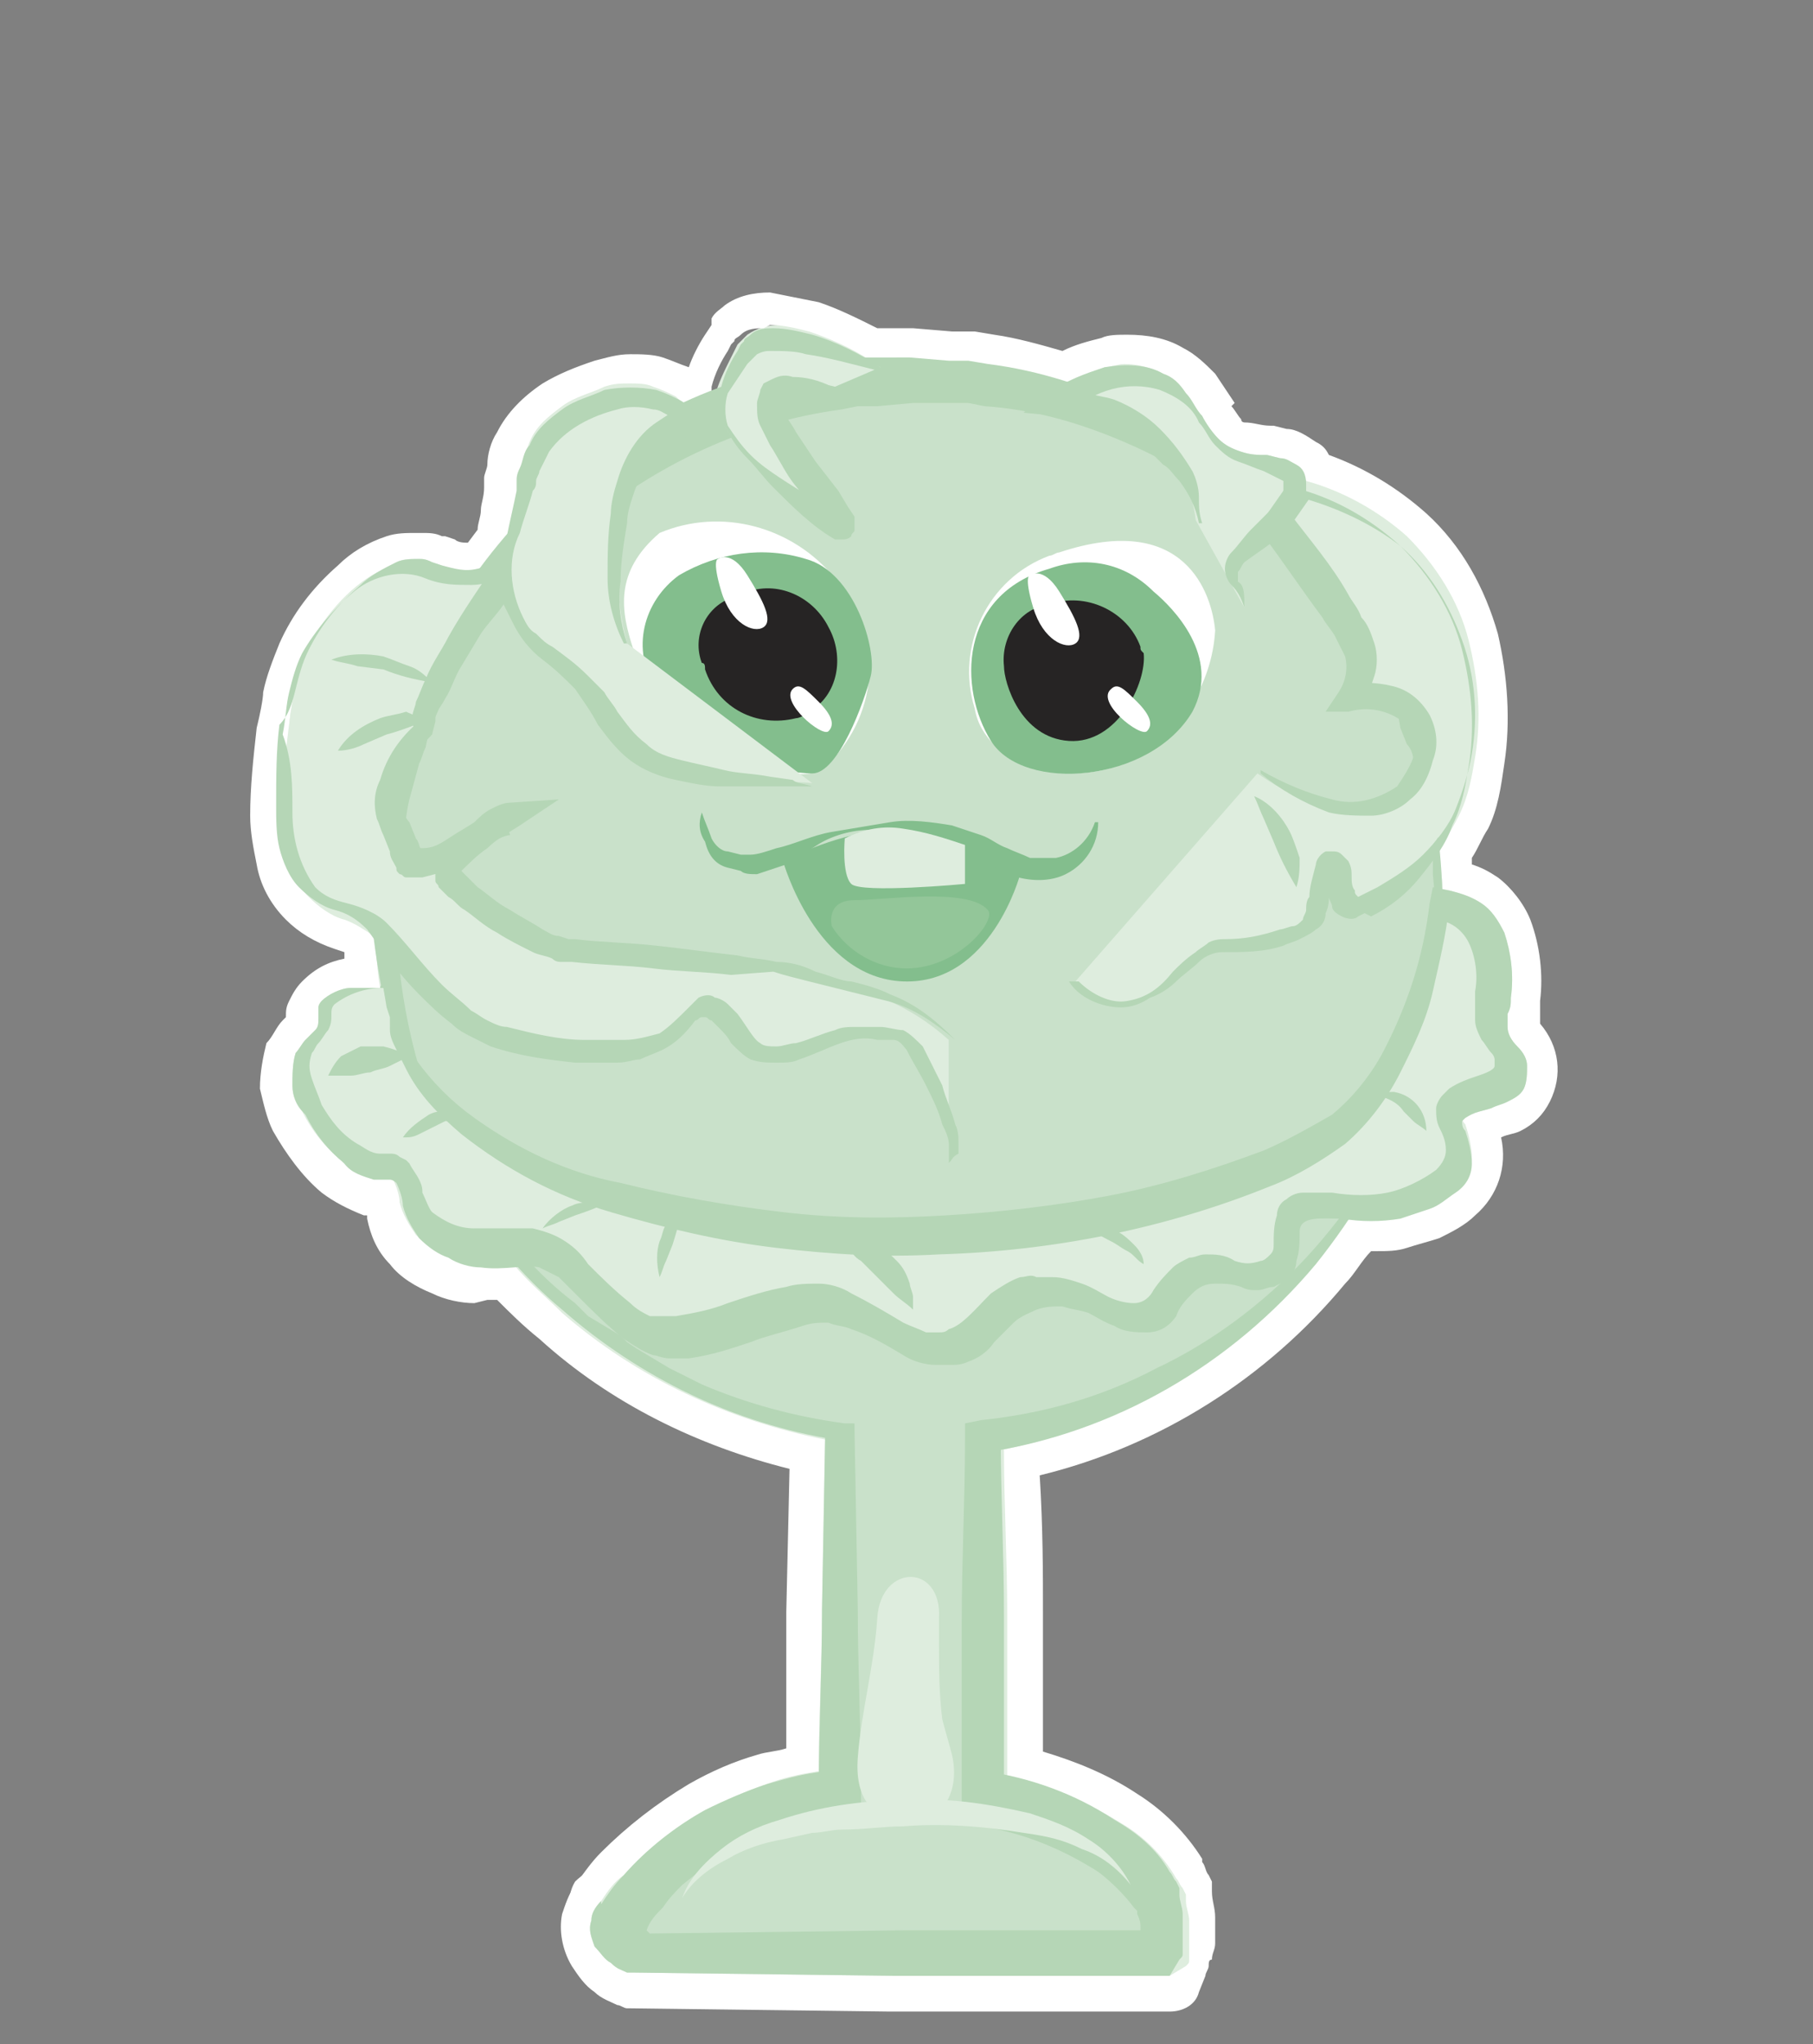 <?xml version="1.0" encoding="utf-8"?>
<!-- Generator: Adobe Illustrator 22.0.0, SVG Export Plug-In . SVG Version: 6.00 Build 0)  -->
<svg version="1.1" id="Слой_1" xmlns="http://www.w3.org/2000/svg" xmlns:xlink="http://www.w3.org/1999/xlink" x="0px" y="0px"
	 viewBox="0 0 55.8 62.9" style="enable-background:new 0 0 55.8 62.9;" xml:space="preserve">
<rect x="0" y="0" width="55.8" height="62.9" fill="#808080" stroke="none"/>
<title>Artboard 1 копия 6</title>
<g id="Слой_13">
	<path style="fill:#DEEDDE;" d="M18.5,59c-0.3,0-0.5-0.2-0.5-0.5c0-0.1,0-0.2,0.1-0.3v-0.1c0.2-0.2,0.5-0.3,0.7-0.1
		c0.2,0.2,0.3,0.4,0.1,0.7l0,0l0,0C18.8,58.9,18.6,59,18.5,59z"/>
	<path style="fill:#FFFFFF;" d="M18.5,58.5L18.5,58.5 M18.5,58.5L18.5,58.5L18.5,58.5L18.5,58.5 M18.5,58.5L18.5,58.5 M18.5,57.5
		c-0.3,0-0.6,0.2-0.8,0.4l0,0l0,0l0,0l0,0l0,0c-0.3,0.5-0.2,1.1,0.3,1.4c0.5,0.3,1.1,0.2,1.4-0.3l0,0l0,0l0,0
		c0.3-0.4,0.2-1.1-0.2-1.4C18.9,57.5,18.7,57.4,18.5,57.5L18.5,57.5z"/>
	<path style="fill:#DEEDDE;" d="M34.7,61.3c-2.4,0-4.8,0-7.2,0l-8.1-0.1h-0.2h-0.1c-0.2-0.1-0.4-0.2-0.6-0.3
		c-0.2-0.2-0.4-0.4-0.6-0.6c-0.2-0.4-0.3-0.8-0.2-1.3c0.1-0.3,0.2-0.5,0.3-0.7c0.2-0.3,0.5-0.6,0.7-0.9c0.3-0.3,0.5-0.5,0.8-0.8
		c0.6-0.5,1.2-0.9,1.8-1.3c0.6-0.4,1.3-0.7,2-0.9c0.4-0.1,0.8-0.2,1.2-0.3c0-1,0-2,0.1-3l0.1-6.4c-2.9-0.6-5.7-2-7.9-4
		c-0.5-0.4-0.9-0.9-1.4-1.3H15h-0.4c-0.4,0-0.8-0.1-1.1-0.3c-0.4-0.2-0.8-0.4-1.1-0.8c-0.3-0.3-0.5-0.7-0.6-1.1l-0.1-0.4l0,0
		c-0.1,0-0.3,0-0.4,0c-0.4-0.1-0.8-0.3-1.1-0.5c-0.6-0.5-1-1-1.3-1.7c-0.2-0.3-0.3-0.7-0.3-1.1c0-0.4,0-0.8,0.2-1.2
		c0.1-0.2,0.2-0.4,0.4-0.6l0.1-0.1c0,0,0.1-0.1,0.1-0.1c0,0,0-0.1,0-0.1c0-0.1,0-0.3,0.1-0.4c0.1-0.2,0.1-0.3,0.3-0.4
		c0.3-0.3,0.7-0.5,1.1-0.5h0.3c0-0.3-0.1-0.6-0.1-0.9c-0.2-0.1-0.4-0.2-0.6-0.3c-0.5-0.2-1-0.4-1.3-0.8c-0.4-0.4-0.6-0.9-0.7-1.4
		c-0.1-0.5-0.1-0.9-0.1-1.4c0-0.9,0-1.8,0.2-2.6c0.1-0.4,0.1-0.9,0.2-1.3c0.1-0.5,0.2-1,0.5-1.4c0.4-0.8,1-1.6,1.7-2.2
		c0.4-0.3,0.8-0.6,1.3-0.8c0.2-0.1,0.5-0.1,0.7-0.1h0.1c0.2,0,0.3,0,0.5,0.1l0.4,0.1c0.2,0.1,0.4,0.1,0.7,0.1h0.2
		c0.2-0.2,0.3-0.4,0.5-0.6c0.3-0.3,0.1-0.5,0.1-0.7s0.1-0.5,0.1-0.7c0-0.1,0-0.3,0-0.3s0-0.3,0.1-0.4c0.1-0.3,0.2-0.6,0.3-0.8
		c0.3-0.5,0.7-1,1.3-1.3c0.5-0.3,0.9-0.5,1.5-0.6c0.3-0.1,0.7-0.1,1-0.1c0.3,0,0.6,0,0.9,0.1c0.3,0.1,0.6,0.2,0.9,0.4l0.1,0.1
		l0.3-0.1c0.1-0.4,0.3-0.8,0.5-1.2l0.2-0.4c0.1-0.1,0.2-0.2,0.3-0.3c0.3-0.2,0.6-0.3,1-0.3l0,0c0.5,0,0.9,0.1,1.4,0.2
		c0.6,0.2,1.3,0.5,1.8,0.8H28l1.5,0.1h0.4l0.6,0.1c0.7,0.1,1.5,0.3,2.2,0.5c0.4-0.2,0.9-0.4,1.3-0.5c0.2-0.1,0.5-0.1,0.7-0.1
		c0.5,0,1,0.1,1.5,0.4c0.3,0.2,0.6,0.4,0.8,0.7c0.2,0.3,0.4,0.5,0.5,0.8l0.1,0.1c0.1,0.2,0.2,0.3,0.3,0.5c0.1,0.1,0.2,0.2,0.4,0.2
		c0.3,0.1,0.5,0.1,0.8,0.1l0.5,0.1c0.3,0.1,0.5,0.2,0.7,0.3c0.1,0.1,0.3,0.3,0.3,0.5c1.1,0.4,2.1,0.9,3,1.7c1,0.9,1.7,2.1,2,3.4
		c0.3,1.3,0.4,2.6,0.2,3.8c-0.1,0.7-0.2,1.3-0.5,1.9c-0.1,0.3-0.3,0.7-0.5,1c0,0.2,0,0.5,0,0.7c0.4,0.1,0.7,0.2,1,0.5
		c0.4,0.3,0.7,0.6,0.9,1.1c0.3,0.7,0.4,1.5,0.3,2.2c0,0.1,0,0.3,0,0.4v0.1c0,0.1,0,0.2,0,0.3c0,0.1,0,0.1,0.2,0.3
		c0.2,0.2,0.4,0.5,0.4,0.8c0.1,0.7-0.3,1.3-0.9,1.6c-0.2,0.1-0.4,0.1-0.5,0.2l-0.5,0.1c0.1,0.4,0.2,0.7,0.2,1.1
		c-0.1,0.5-0.3,0.9-0.7,1.3c-0.3,0.2-0.6,0.4-1,0.6c-0.3,0.1-0.7,0.2-1,0.3c-0.3,0-0.6,0.1-0.8,0.1h-0.5c-0.3,0.4-0.6,0.9-0.9,1.2
		c-2.4,3-5.8,5-9.5,5.8c0,1.6,0.1,3.1,0.1,4.7c0,1.3,0,2.7,0,4v0.6c1.1,0.3,2.2,0.7,3.1,1.3c0.7,0.5,1.4,1.1,1.8,1.8
		c0.1,0.1,0.1,0.3,0.2,0.4l0.1,0.2l0,0.2c0.1,0.2,0.1,0.5,0.1,0.7c0,0.2,0,0.5,0,0.7c0,0.1,0,0.3-0.1,0.4c0,0.1,0,0.1,0,0.2
		c0,0.1-0.1,0.2-0.1,0.3L36.4,61c-0.1,0.2-0.3,0.3-0.5,0.3L34.7,61.3z"/>
	<path style="fill:#FFFFFF;" d="M23.7,10c0.4,0,0.8,0.1,1.2,0.2c0.6,0.2,1.3,0.5,1.9,0.9l0,0H28l1.2,0.1c0.2,0,0.4,0,0.6,0l0.6,0.1
		c0.8,0.1,1.6,0.3,2.3,0.6c0.4-0.3,0.9-0.4,1.3-0.6c0.2,0,0.4-0.1,0.6-0.1c0.4,0,0.8,0.1,1.2,0.3c0.3,0.1,0.5,0.3,0.7,0.6
		c0.2,0.2,0.3,0.5,0.5,0.7c0.1,0.2,0.3,0.5,0.5,0.7c0.2,0.2,0.4,0.3,0.7,0.4c0.3,0.1,0.5,0.1,0.8,0.1l0.4,0.1c0.2,0,0.3,0.1,0.5,0.2
		c0.1,0.1,0.2,0.3,0.3,0.5c1.1,0.3,2.2,0.9,3.1,1.7c0.9,0.9,1.6,2,1.9,3.2c0.3,1.2,0.4,2.4,0.2,3.6c-0.1,0.6-0.2,1.2-0.5,1.8
		c-0.2,0.4-0.4,0.7-0.6,1.1c0,0.4,0.1,0.8,0.1,1.2h0.2c0.4,0.1,0.7,0.2,1,0.4c0.3,0.2,0.5,0.5,0.7,0.9c0.2,0.6,0.3,1.3,0.2,2
		c0,0.2,0,0.3-0.1,0.5c0,0.1,0,0.2,0,0.4c0,0.2,0.1,0.4,0.3,0.6c0.2,0.2,0.3,0.4,0.3,0.6c0,0.2,0,0.5-0.1,0.7
		c-0.1,0.2-0.3,0.3-0.5,0.4c-0.2,0.1-0.3,0.1-0.5,0.2c-0.3,0.1-0.5,0.1-0.8,0.3C45,34.2,45,34.3,45,34.3c0,0.1,0,0.2,0.1,0.3
		c0.1,0.3,0.2,0.7,0.2,1c0,0.4-0.2,0.7-0.5,0.9c-0.3,0.2-0.5,0.4-0.8,0.5c-0.3,0.1-0.6,0.2-0.9,0.3c-0.2,0-0.5,0.1-0.8,0.1
		c-0.2,0-0.5,0-0.7,0c-2.5,3.7-6.3,6.3-10.7,7.2c0,1.7,0.1,3.4,0.1,5.1c0,1.7,0,3.3,0,5c1.2,0.3,2.4,0.7,3.5,1.4
		c0.7,0.4,1.3,1,1.7,1.7c0.1,0.1,0.1,0.2,0.2,0.3l0.1,0.2v0.2c0,0.2,0.1,0.4,0.1,0.6c0,0.2,0,0.4,0,0.7c0,0.1,0,0.2,0,0.3v0.2
		c0,0.1,0,0.1-0.1,0.2L36,60.8h-1.3c-2.4,0-4.8,0-7.2,0l-8-0.1h-0.1h-0.1c-0.2-0.1-0.3-0.1-0.5-0.3c-0.2-0.1-0.3-0.3-0.5-0.5
		c-0.1-0.3-0.2-0.5-0.1-0.8c0-0.2,0.1-0.4,0.3-0.6c0.2-0.3,0.4-0.6,0.7-0.8c0.7-0.8,1.6-1.5,2.5-2c0.6-0.3,1.3-0.6,1.9-0.8
		c0.5-0.2,1-0.3,1.6-0.4c0-1.7,0.1-3.3,0.1-5l0.1-5.2c-3-0.6-5.8-1.9-8.1-3.9c-0.5-0.5-1-0.9-1.5-1.5c-0.2,0-0.5,0-0.7,0h-0.4
		c-0.3,0-0.7-0.1-1-0.3c-0.3-0.1-0.6-0.3-0.9-0.6c-0.2-0.3-0.4-0.6-0.5-1c0-0.2-0.1-0.5-0.2-0.7c0,0-0.1-0.1-0.2-0.1h-0.2
		c-0.1,0-0.2,0-0.3,0c-0.3-0.1-0.7-0.2-0.9-0.5c-0.5-0.4-0.9-0.9-1.2-1.5C9.1,34,9,33.7,9,33.4c0-0.3,0-0.7,0.1-1
		c0.1-0.1,0.2-0.3,0.3-0.4c0.1-0.1,0.2-0.2,0.3-0.3c0.1-0.1,0.1-0.2,0.1-0.4c0-0.1,0-0.2,0-0.3c0-0.1,0.1-0.2,0.1-0.2
		c0.2-0.2,0.6-0.4,0.9-0.4l0.5,0h0.4c-0.1-0.5-0.1-1.1-0.2-1.6c-0.3-0.2-0.6-0.4-0.9-0.5c-0.4-0.1-0.8-0.4-1.1-0.7
		c-0.3-0.3-0.5-0.8-0.6-1.2c-0.1-0.5-0.1-0.9-0.1-1.4c0-0.9,0-1.7,0.1-2.5C8.9,22,9,21.6,9.1,21.2c0.1-0.4,0.2-0.8,0.4-1.2
		c0.4-0.8,0.9-1.4,1.6-2c0.3-0.3,0.7-0.5,1.1-0.7c0.2-0.1,0.4-0.1,0.6-0.1h0.1c0.1,0,0.2,0,0.4,0.1l0.3,0.1c0.3,0.1,0.6,0.2,0.9,0.2
		h0.3h0.2c0.2-0.3,0.5-0.6,0.7-0.9v-0.3c0.1-0.5,0.2-0.9,0.3-1.4c0-0.1,0-0.2,0-0.3s0-0.2,0.1-0.4c0.1-0.2,0.1-0.5,0.2-0.7
		c0.2-0.5,0.6-0.8,1-1.1c0.4-0.3,0.9-0.4,1.3-0.6c0.3-0.1,0.5-0.1,0.8-0.1c0.2,0,0.5,0,0.7,0.1c0.3,0.1,0.5,0.2,0.7,0.3
		c0.1,0.1,0.2,0.2,0.3,0.2l0.8-0.3c0-0.1,0-0.1,0-0.2c0.1-0.4,0.3-0.8,0.5-1.1l0.1-0.2l0.1-0.1c0-0.1,0.1-0.1,0.2-0.2
		c0.2-0.2,0.5-0.2,0.7-0.2l0,0 M43.5,22.7c0-0.1,0-0.2-0.1-0.2L43.5,22.7 M23.7,9L23.7,9c-0.5,0-1,0.1-1.4,0.4
		c-0.1,0.1-0.3,0.2-0.4,0.4L21.9,10l-0.2,0.3c-0.2,0.3-0.4,0.7-0.5,1c-0.3-0.1-0.5-0.2-0.8-0.3c-0.3-0.1-0.7-0.1-1-0.1
		c-0.4,0-0.7,0.1-1.1,0.2c-0.6,0.2-1.1,0.4-1.6,0.7c-0.6,0.4-1.1,0.9-1.4,1.5c-0.2,0.3-0.3,0.7-0.3,1c0,0.1-0.1,0.3-0.1,0.4v0.1
		c0,0.1,0,0.1,0,0.2c0,0.3-0.1,0.5-0.1,0.7s-0.1,0.4-0.1,0.6l0,0l-0.3,0.4c-0.1,0-0.3,0-0.4-0.1l-0.3-0.1h-0.1
		c-0.2-0.1-0.4-0.1-0.6-0.1h-0.2c-0.3,0-0.6,0-0.9,0.1c-0.6,0.2-1.1,0.5-1.5,0.9c-0.8,0.7-1.4,1.5-1.8,2.4c-0.2,0.5-0.4,1-0.5,1.5
		C8.1,21.5,8,22,7.9,22.4c-0.1,0.9-0.2,1.8-0.2,2.7c0,0.5,0.1,1,0.2,1.5c0.1,0.6,0.4,1.2,0.9,1.7c0.4,0.4,0.9,0.7,1.5,0.9l0.3,0.1
		v0.2c-0.5,0.1-0.9,0.3-1.3,0.7c-0.2,0.2-0.3,0.4-0.4,0.6c-0.1,0.2-0.1,0.3-0.1,0.5l0,0l0,0l-0.1,0.1c-0.2,0.2-0.3,0.5-0.5,0.7
		C8.1,32.5,8,33,8,33.5c0.1,0.4,0.2,0.9,0.4,1.3c0.4,0.7,0.9,1.4,1.5,1.9c0.4,0.3,0.8,0.5,1.3,0.7h0.1v0.1c0.1,0.5,0.3,1,0.7,1.4
		c0.3,0.4,0.8,0.7,1.3,0.9c0.4,0.2,0.9,0.3,1.3,0.3L15,40h0.3c0.4,0.4,0.8,0.8,1.3,1.2c2.2,2,4.9,3.3,7.7,4l-0.1,4.4v1.6
		c0,0.9,0,1.7,0,2.6c-0.3,0.1-0.6,0.1-0.9,0.2c-0.7,0.2-1.4,0.5-2.1,0.9c-1,0.6-1.9,1.3-2.7,2.1c-0.3,0.3-0.5,0.6-0.8,1
		c-0.2,0.3-0.3,0.6-0.4,0.9c-0.1,0.5,0,1.1,0.3,1.6c0.2,0.3,0.4,0.6,0.7,0.8c0.2,0.2,0.5,0.3,0.7,0.4H19c0.1,0,0.2,0.1,0.3,0.1h0.1
		l8,0.1c2.4,0,4.8,0,7.2,0H36c0.4,0,0.8-0.2,0.9-0.6l0.2-0.5c0-0.1,0.1-0.2,0.1-0.3v0c0-0.1,0-0.2,0.1-0.2c0-0.2,0.1-0.3,0.1-0.5
		c0-0.3,0-0.5,0-0.8c0-0.3-0.1-0.5-0.1-0.8v-0.2v-0.1l-0.1-0.2c-0.1-0.1-0.1-0.3-0.2-0.4v-0.1c-0.5-0.8-1.2-1.5-2-2
		c-0.9-0.6-1.9-1-2.9-1.3v-0.3c0-1.3,0-2.6,0-3.9s0-2.7-0.1-4.3c3.7-0.9,7-3,9.4-5.9c0.3-0.3,0.5-0.7,0.8-1h0.2c0.3,0,0.6,0,0.9-0.1
		c0.3-0.1,0.7-0.2,1-0.3c0.4-0.2,0.8-0.4,1.1-0.7c0.7-0.6,1-1.5,0.8-2.4c0.2-0.1,0.4-0.1,0.6-0.2c0.4-0.2,0.7-0.5,0.9-0.9
		c0.4-0.8,0.3-1.7-0.3-2.4v-0.1c0,0,0-0.1,0-0.1v-0.1c0-0.1,0-0.3,0-0.4c0.1-0.8,0-1.7-0.3-2.5c-0.2-0.5-0.6-1-1-1.3
		c-0.3-0.2-0.5-0.3-0.8-0.4v-0.2c0.2-0.3,0.3-0.6,0.5-0.9c0.3-0.6,0.4-1.3,0.5-2c0.2-1.3,0.1-2.7-0.2-4c-0.4-1.4-1.1-2.7-2.2-3.7
		c-0.9-0.8-1.9-1.4-3-1.8c-0.1-0.2-0.2-0.3-0.4-0.4c-0.3-0.2-0.6-0.4-0.9-0.4l-0.4-0.1h-0.1c-0.3,0-0.5-0.1-0.8-0.1
		c0,0-0.1,0-0.1-0.1c-0.1-0.1-0.2-0.3-0.3-0.4L38,12.4c-0.2-0.3-0.4-0.6-0.6-0.9c-0.3-0.3-0.6-0.6-1-0.8c-0.5-0.3-1.1-0.4-1.7-0.4
		c-0.3,0-0.6,0-0.8,0.1c-0.4,0.1-0.8,0.2-1.2,0.4c-0.7-0.2-1.4-0.4-2.1-0.5l-0.6-0.1h-0.5h-0.2l-1.2-0.1H28h-1
		c-0.6-0.3-1.2-0.6-1.8-0.8C24.7,9.2,24.2,9.1,23.7,9z"/>
	<path style="fill:#C9E1CA;" d="M44.3,28c0.1-9-7.2-16.3-16.2-16.4c-9-0.1-16.3,7.2-16.4,16.2c0,8.1,5.9,15,13.9,16.2v11
		c-2.7,0.3-5.1,1.7-6.7,3.9c-0.6,0.7,0.5,1.1,0.5,1.1h16c0.2-0.5,0.2-1.1,0-1.6c-0.2-0.8-1.6-2.4-5.3-3.1V44.1
		C38.3,43,44.3,36.1,44.3,28z"/>
	<path style="fill:#B5D6B6;" d="M44.2,28l-0.1-1.1c0-0.2,0-0.4,0-0.6L44,25.6c-0.1-0.4-0.1-0.8-0.2-1.1l-0.3-1.1
		c0-0.2-0.1-0.4-0.2-0.5l-0.2-0.5L43,21.8c-0.1-0.2-0.2-0.4-0.3-0.5c-0.2-0.3-0.3-0.7-0.5-1l-0.6-1c-1.7-2.5-4.2-4.5-7-5.7
		c-1.4-0.6-2.8-1-4.3-1.1l-0.5-0.1c-0.2,0-0.4,0-0.6,0h-1.1l-1.1,0.1c-0.2,0-0.4,0-0.6,0l-0.5,0.1c-3,0.4-5.7,1.7-8,3.6L17,16.9
		l-0.8,0.8c-0.3,0.3-0.5,0.6-0.7,0.9c-0.2,0.3-0.5,0.6-0.7,0.9l-0.6,1c-0.2,0.3-0.3,0.7-0.5,1c-0.1,0.2-0.2,0.3-0.3,0.5l-0.2,0.5
		L13.1,23c-0.1,0.2-0.1,0.3-0.2,0.5l-0.3,1.1c-0.1,0.4-0.1,0.7-0.2,1.1l-0.1,0.6c0,0.2,0,0.4,0,0.6L12.2,28c0,1.5,0.2,3,0.6,4.5
		c0.4,1.5,1,2.9,1.9,4.2c0.8,1.3,1.8,2.5,3,3.4l0.4,0.4l0.5,0.3l0.5,0.3l0.2,0.2l0.3,0.2l1,0.6l1,0.5c1.4,0.6,2.9,1,4.4,1.2h0.3V44
		l0.1,5.5c0,1.8,0.1,3.7,0.1,5.5v0.5l-0.5,0.1c-0.6,0.1-1.2,0.3-1.8,0.5c-0.6,0.2-1.2,0.5-1.7,0.8c-0.5,0.3-1,0.7-1.5,1.1
		c-0.2,0.2-0.4,0.4-0.6,0.7c-0.2,0.2-0.4,0.4-0.5,0.7v0.1c0,0,0,0.1,0,0c0,0,0-0.1,0-0.1l0,0l0.1,0.1h-0.2l8-0.1c2.7,0,5.3,0,8,0
		l-0.7,0.5l0,0v-0.1c0,0,0-0.1,0-0.2c0-0.1,0-0.2,0-0.3c0-0.1,0-0.2-0.1-0.4v-0.1l0,0l-0.1-0.1c-0.3-0.4-0.7-0.8-1.1-1.1
		c-1.1-0.7-2.3-1.2-3.6-1.4l-0.6-0.1v-0.6c0-1.9,0-3.7,0-5.6s0.1-3.7,0.1-5.6v-0.5l0.5-0.1c1.9-0.2,3.7-0.7,5.4-1.6
		c1.7-0.8,3.3-2,4.6-3.4c1.3-1.4,2.4-3.1,3.1-4.9C43.8,31.8,44.2,29.9,44.2,28z M44.4,28c0,2-0.3,3.9-1,5.8
		c-0.7,1.9-1.7,3.6-2.9,5.1c-2.6,3.1-6.2,5.2-10.2,5.8l0.5-0.6c0,1.9,0.1,3.7,0.1,5.6c0,1.9,0,3.7,0,5.6l-0.6-0.8
		c1.4,0.2,2.8,0.7,4,1.5c0.7,0.4,1.3,0.9,1.7,1.6c0.1,0.1,0.1,0.2,0.2,0.3l0.1,0.2v0.2c0,0.2,0.1,0.4,0.1,0.6c0,0.2,0,0.4,0,0.7
		c0,0.1,0,0.2,0,0.3v0.2c0,0.1,0,0.1-0.1,0.2L36,60.8h-0.5c-2.7,0-5.3,0-8,0l-8-0.1h-0.1h-0.1c-0.2-0.1-0.3-0.1-0.5-0.3
		c-0.2-0.1-0.3-0.3-0.5-0.5c-0.1-0.3-0.2-0.5-0.1-0.8c0-0.2,0.1-0.4,0.3-0.6v0.1c0.2-0.3,0.4-0.6,0.7-0.9c0.7-0.8,1.6-1.5,2.5-2
		c0.6-0.3,1.3-0.6,1.9-0.8c0.7-0.2,1.4-0.4,2.1-0.4L25.2,55c0-1.8,0.1-3.7,0.1-5.5l0.1-5.6l0.3,0.4c-3.1-0.5-6-1.9-8.4-4
		c-0.6-0.5-1.2-1.1-1.7-1.7l-0.7-0.9c-0.2-0.3-0.4-0.7-0.7-1c-0.9-1.3-1.5-2.7-2-4.3c-0.4-1.5-0.7-3.1-0.8-4.6v-1.2
		c0-0.2,0-0.4,0-0.6l0.1-0.6c0.1-0.4,0.1-0.8,0.2-1.2l0.3-1.1c0.9-3.1,2.6-5.9,5-8.1c1.2-1.1,2.5-2,4-2.6c1.5-0.7,3-1.1,4.6-1.3
		l0.6-0.1c0.2,0,0.4,0,0.6,0H28l1.2,0.1c0.2,0,0.4,0,0.6,0l0.6,0.1c1.6,0.2,3.1,0.7,4.6,1.4c2.9,1.4,5.2,3.6,6.9,6.3
		c0.8,1.3,1.4,2.8,1.9,4.3C44.2,24.9,44.4,26.4,44.4,28z"/>
	<path style="fill:#DEEDDE;" d="M11.8,30.4c0,0-1.8,0-1.8,0.9c0,0.9-0.6,0.6-0.7,1.8c-0.1,1.1,1.3,3,2.5,3s0.4,1.5,1.8,2.2
		s2.3-0.1,3.4,0.4s2.1,2.6,3.8,2.6s3.4-1.4,4.9-1s2,1.4,3.4,1.4s1.5-1.7,3.1-1.7c1.6,0,1.7,0.7,2.8,0.8s1-1.3,2.1-1.4s1,0.4,2,0.1
		s0.3-1.5,0.8-2s2.3,0.1,3.4-0.3s1.7-0.8,1.7-1.6s-0.7-1.2,0-1.5s1.5-0.3,1.6-1s-0.8-0.6-0.6-1.9s0.1-2.9-1.6-3.2
		c0,0-0.6,4.7-2.9,6.7s-9.2,3.9-16,3.4S12.8,35.5,11.8,30.4z"/>
	<path style="fill:#B5D6B6;" d="M11.8,30.4c-0.6,0-1.1,0.2-1.5,0.5c-0.1,0.1-0.1,0.2-0.1,0.3c0,0.2,0,0.3-0.1,0.5
		c-0.1,0.1-0.2,0.3-0.3,0.4c-0.1,0.1-0.1,0.2-0.2,0.3c-0.1,0.3-0.1,0.5,0,0.8c0.1,0.3,0.2,0.5,0.3,0.8c0.3,0.5,0.6,0.9,1.1,1.2
		c0.2,0.1,0.4,0.3,0.7,0.3c0.1,0,0.1,0,0.2,0H12c0.1,0,0.2,0,0.3,0.1l0.2,0.1l0.1,0.1c0.1,0.2,0.2,0.3,0.3,0.5
		c0.1,0.2,0.1,0.3,0.1,0.4c0.1,0.2,0.2,0.5,0.3,0.6c0.4,0.3,0.8,0.5,1.3,0.5c0.3,0,0.6,0,0.8,0c0.3,0,0.7,0,1,0
		c0.4,0.1,0.7,0.2,1,0.4c0.3,0.2,0.5,0.4,0.7,0.7c0.4,0.4,0.8,0.8,1.3,1.2c0.2,0.2,0.4,0.3,0.6,0.4h0.2c0.1,0,0.1,0,0.2,0h0.4
		c0.6-0.1,1.1-0.2,1.6-0.4c0.6-0.2,1.2-0.4,1.8-0.5c0.3-0.1,0.7-0.1,1-0.1c0.3,0,0.7,0.1,1,0.3c0.6,0.3,1.1,0.6,1.6,0.9
		c0.2,0.1,0.5,0.2,0.7,0.3c0.1,0,0.2,0,0.4,0c0.1,0,0.2,0,0.3-0.1c0.4-0.1,0.8-0.6,1.3-1.1c0.3-0.2,0.6-0.4,0.9-0.5
		c0.2,0,0.3-0.1,0.5,0c0.2,0,0.3,0,0.5,0c0.3,0,0.6,0.1,0.9,0.2c0.3,0.1,0.6,0.3,0.8,0.4c0.2,0.1,0.5,0.2,0.8,0.2
		c0.3,0,0.5-0.2,0.6-0.4c0.2-0.3,0.4-0.5,0.6-0.7c0.1-0.1,0.3-0.2,0.5-0.3c0.2,0,0.3-0.1,0.5-0.1c0.3,0,0.6,0,0.9,0.2
		c0.3,0.1,0.5,0.1,0.8,0c0.1,0,0.2-0.1,0.3-0.2c0.1-0.1,0.1-0.2,0.1-0.3c0-0.3,0-0.6,0.1-0.9c0-0.2,0.1-0.4,0.3-0.5
		c0.1-0.1,0.3-0.2,0.5-0.2c0.3,0,0.6,0,0.9,0c0.6,0.1,1.2,0.1,1.7,0c0.5-0.1,1.1-0.4,1.5-0.7c0.2-0.2,0.3-0.4,0.3-0.6
		c0-0.3-0.1-0.5-0.2-0.7c-0.1-0.2-0.1-0.4-0.1-0.6c0-0.1,0.1-0.3,0.2-0.4l0.1-0.1l0.1-0.1c0.3-0.2,0.6-0.3,0.9-0.4
		c0.3-0.1,0.5-0.2,0.5-0.3c0-0.1,0-0.1,0-0.2c0,0,0-0.1-0.1-0.2c-0.1-0.1-0.2-0.3-0.3-0.4c-0.1-0.2-0.2-0.4-0.2-0.6
		c0-0.2,0-0.4,0-0.5c0-0.2,0-0.3,0-0.4c0.1-0.5,0-1.1-0.2-1.5c-0.2-0.4-0.6-0.7-1.1-0.7l0.5-0.4c-0.1,0.9-0.3,1.7-0.5,2.6
		c-0.2,0.9-0.6,1.7-1,2.5c-0.4,0.8-1,1.6-1.7,2.2c-0.7,0.5-1.5,1-2.3,1.3c-3.2,1.3-6.7,2-10.2,2.1c-1.7,0.1-3.3,0-5-0.2
		c-1.7-0.2-3.4-0.6-5.1-1.1c-1.7-0.5-3.2-1.3-4.6-2.4c-0.7-0.6-1.3-1.2-1.7-2l-0.3-0.6c-0.1-0.2-0.2-0.4-0.2-0.6L12,31.3L11.9,31
		L11.8,30.4z M11.8,30.3l0.2,0.6l0.1,0.3l0.1,0.3c0.1,0.2,0.2,0.4,0.3,0.6l0.3,0.5c0.5,0.7,1.1,1.3,1.8,1.8c1.4,1,2.9,1.7,4.5,2
		c1.6,0.4,3.3,0.7,5,0.9c1.7,0.2,3.3,0.2,5,0.1c1.7-0.1,3.4-0.3,5-0.6c1.6-0.3,3.2-0.8,4.8-1.4c0.7-0.3,1.4-0.7,2.1-1.1
		c0.6-0.5,1.1-1.1,1.5-1.8c0.8-1.5,1.3-3,1.5-4.7l0.1-0.5l0.5,0.1c0.4,0.1,0.7,0.2,1,0.4c0.3,0.2,0.5,0.5,0.7,0.9
		c0.2,0.6,0.3,1.3,0.2,2c0,0.2,0,0.3-0.1,0.5c0,0.1,0,0.2,0,0.4c0,0.2,0.1,0.4,0.3,0.6c0.2,0.2,0.3,0.4,0.3,0.6c0,0.2,0,0.5-0.1,0.7
		c-0.1,0.2-0.3,0.3-0.5,0.4c-0.2,0.1-0.3,0.1-0.5,0.2c-0.3,0.1-0.5,0.1-0.8,0.3c-0.1,0.1-0.1,0.1-0.1,0.1c0,0.1,0,0.2,0.1,0.3
		c0.1,0.3,0.2,0.7,0.2,1c0,0.4-0.2,0.7-0.5,0.9c-0.3,0.2-0.5,0.4-0.8,0.5c-0.3,0.1-0.6,0.2-0.9,0.3c-0.6,0.1-1.2,0.1-1.8,0
		c-0.6,0-1.3-0.1-1.3,0.4c0,0.3,0,0.6-0.1,0.9c0,0.2-0.1,0.4-0.2,0.5c-0.1,0.1-0.3,0.2-0.5,0.3c-0.2,0-0.3,0.1-0.5,0.1
		c-0.2,0-0.3,0-0.5-0.1c-0.3-0.1-0.5-0.1-0.8-0.1c-0.3,0-0.5,0.1-0.7,0.3c-0.2,0.2-0.4,0.4-0.5,0.7c-0.2,0.3-0.5,0.5-0.9,0.5
		c-0.3,0-0.7,0-1-0.2c-0.3-0.1-0.6-0.3-0.8-0.4c-0.3-0.1-0.5-0.1-0.8-0.2c-0.3,0-0.5,0-0.8,0.1c-0.2,0.1-0.5,0.2-0.7,0.4
		c-0.2,0.2-0.4,0.4-0.6,0.6c-0.2,0.3-0.5,0.5-0.8,0.6c-0.2,0.1-0.4,0.1-0.5,0.1c-0.2,0-0.4,0-0.5,0c-0.3,0-0.7-0.1-1-0.3
		c-0.5-0.3-1-0.6-1.6-0.8c-0.2-0.1-0.5-0.1-0.7-0.2c-0.3,0-0.5,0-0.8,0.1c-0.6,0.2-1.1,0.3-1.6,0.5c-0.6,0.2-1.2,0.4-1.9,0.5h-0.3
		h-0.3c-0.2,0-0.4-0.1-0.5-0.1c-0.3-0.1-0.6-0.3-0.9-0.5c-0.5-0.4-0.9-0.8-1.4-1.3c-0.2-0.2-0.4-0.4-0.6-0.6
		c-0.2-0.1-0.4-0.2-0.6-0.3c-0.4-0.1-1.1,0.1-1.8,0c-0.3,0-0.7-0.1-1-0.3c-0.3-0.1-0.6-0.3-0.9-0.6c-0.2-0.3-0.4-0.6-0.5-1
		c0-0.2-0.1-0.5-0.2-0.7c0,0-0.1-0.1-0.2-0.1h-0.2c-0.1,0-0.2,0-0.3,0c-0.3-0.1-0.7-0.2-0.9-0.5c-0.5-0.4-0.9-0.9-1.2-1.5
		C9.1,34,9,33.7,9,33.4c0-0.3,0-0.7,0.1-1c0.1-0.1,0.2-0.3,0.3-0.4c0.1-0.1,0.2-0.2,0.3-0.3c0.1-0.1,0.1-0.2,0.1-0.4
		c0-0.1,0-0.2,0-0.3c0-0.1,0.1-0.2,0.1-0.2c0.2-0.2,0.6-0.4,0.9-0.4l0.5,0h0.4C11.7,30.3,11.8,30.3,11.8,30.3L11.8,30.3z"/>
	<path style="fill:#DEEDDE;" d="M29.2,35.8c0,0,0.4-0.2-0.4-2.2s-1.1-1.7-2-1.9s-1.7,0.6-2.9,0.7s-1-0.9-1.7-1.3s-0.7,0.4-1.7,1
		c-0.9,0.6-4.5,0.3-5.8-0.5c-1.1-0.8-2.2-1.9-3-3c-0.7-0.8-1.9-0.5-2.6-1.7s-0.3-4.2,0-5.9s2.5-4.3,4.1-3.5c0.8,0.5,1.8,0.4,2.5-0.3
		c0,0-3.1,4.5-2.7,5.2c0,0-1.6,1.5-1.1,2.7s0.5,1.3,0.7,1.3c1.4,0,2-1.2,2.9-1.3c0,0-2.2,1.4-2,1.7s2.7,2.2,3.8,2.3s6.5,0.5,7.4,0.9
		s2.6,0.3,4.5,2"/>
	<path style="fill:#B5D6B6;" d="M29.2,35.8c0-0.1,0-0.2,0-0.3c0-0.1,0-0.2,0-0.3c0-0.2-0.1-0.4-0.2-0.6c-0.1-0.4-0.3-0.8-0.5-1.2
		c-0.2-0.4-0.4-0.7-0.6-1.1c-0.1-0.1-0.2-0.3-0.4-0.3C27.4,32,27.2,32,27,32c-0.8-0.2-1.5,0.3-2.4,0.6c-0.2,0.1-0.4,0.1-0.7,0.1
		c-0.3,0-0.5,0-0.8-0.1c-0.2-0.1-0.4-0.3-0.6-0.5c-0.1-0.2-0.2-0.3-0.4-0.5c-0.1-0.1-0.1-0.1-0.2-0.2c-0.1,0-0.1-0.1-0.2-0.1
		c0,0,0,0-0.1,0c-0.1,0-0.1,0.1-0.2,0.1c-0.3,0.4-0.6,0.7-1,0.9c-0.2,0.1-0.5,0.2-0.7,0.3c-0.2,0-0.4,0.1-0.7,0.1
		c-0.4,0-0.9,0-1.3,0c-0.9-0.1-1.7-0.2-2.6-0.5c-0.2-0.1-0.4-0.2-0.6-0.3c-0.2-0.1-0.4-0.2-0.6-0.4c-0.4-0.3-0.7-0.6-1-0.9
		c-0.6-0.6-1.1-1.3-1.6-2c-0.3-0.3-0.6-0.5-1-0.6c-0.4-0.1-0.8-0.4-1.1-0.7c-0.3-0.3-0.5-0.8-0.6-1.2c-0.1-0.4-0.1-0.9-0.1-1.3
		c0-0.9,0-1.7,0.1-2.5C8.9,22,9,21.6,9.1,21.2c0.1-0.4,0.2-0.8,0.4-1.2c0.4-0.8,0.9-1.4,1.6-2c0.3-0.3,0.7-0.5,1.1-0.7
		c0.2-0.1,0.5-0.1,0.7-0.1c0.1,0,0.2,0,0.4,0.1l0.3,0.1c0.4,0.1,0.7,0.2,1.1,0.1c0.4-0.1,0.7-0.2,0.9-0.5l0.4,0.3
		c-0.5,0.8-1.1,1.7-1.5,2.5c-0.2,0.4-0.5,0.9-0.7,1.3c-0.1,0.2-0.2,0.4-0.3,0.7c0,0.1-0.1,0.2-0.1,0.3c0,0.1,0,0.2,0,0.1l-0.1,0.4
		c-0.4,0.4-0.7,0.9-0.9,1.5c-0.1,0.2-0.1,0.5,0,0.8c0,0.1,0.1,0.3,0.2,0.4l0.2,0.5c0.1,0.1,0.1,0.3,0.2,0.4l0,0c0,0-0.1,0-0.1-0.1
		H13c0.3,0,0.5-0.1,0.8-0.3c0.3-0.2,0.5-0.3,0.8-0.5c0.1-0.1,0.3-0.3,0.5-0.4c0.2-0.1,0.4-0.2,0.6-0.2l1.5-0.1l-1.2,0.8
		c-0.3,0.2-0.7,0.4-1,0.7c-0.3,0.2-0.6,0.5-0.9,0.8c0,0,0,0.1,0,0s0,0,0,0l0,0c0,0,0-0.1,0-0.1c0,0,0,0,0-0.1l0.2,0.2
		c0.1,0.1,0.3,0.3,0.4,0.4c0.3,0.2,0.6,0.5,1,0.7c0.3,0.2,0.7,0.4,1,0.6c0.2,0.1,0.3,0.2,0.5,0.2l0.3,0.1h0.1h0.1
		c0.8,0.1,1.6,0.1,2.5,0.2s1.6,0.2,2.5,0.3c0.4,0.1,0.8,0.1,1.2,0.2c0.4,0,0.8,0.1,1.2,0.3c0.4,0.1,0.8,0.3,1.1,0.3
		c0.4,0.1,0.8,0.2,1.2,0.4c0.8,0.3,1.4,0.8,2,1.4l0,0c-0.6-0.5-1.3-1-2.1-1.2c-0.4-0.1-0.8-0.2-1.2-0.3c-0.4-0.1-0.8-0.2-1.2-0.3
		c-0.4-0.1-0.8-0.2-1.1-0.3L22.5,30c-0.8-0.1-1.6-0.1-2.4-0.2s-1.6-0.1-2.5-0.2h-0.1h-0.2c-0.1,0-0.2,0-0.3-0.1
		c-0.2-0.1-0.4-0.1-0.6-0.2c-0.4-0.2-0.8-0.4-1.1-0.6c-0.4-0.2-0.7-0.5-1-0.7c-0.2-0.1-0.3-0.3-0.5-0.4c-0.1-0.1-0.2-0.2-0.3-0.3
		c0-0.1-0.1-0.1-0.1-0.2c0,0,0-0.1,0-0.1c0,0,0-0.1,0-0.1c0,0,0-0.1,0-0.1c0-0.1,0.1-0.2,0.1-0.2c0.2-0.2,0.3-0.3,0.5-0.5l0.5-0.4
		c0.3-0.3,0.7-0.5,1-0.7l0.2,0.7c-0.2,0-0.5,0.2-0.7,0.3c-0.3,0.2-0.6,0.4-0.9,0.6c-0.3,0.2-0.7,0.3-1.1,0.4h-0.3
		c-0.1,0-0.1,0-0.2,0c-0.1,0-0.1-0.1-0.2-0.1c-0.1-0.1-0.1-0.1-0.1-0.2c-0.1-0.2-0.2-0.3-0.2-0.5l-0.2-0.5c-0.1-0.2-0.1-0.3-0.2-0.5
		c-0.1-0.4-0.1-0.8,0.1-1.2c0.2-0.7,0.6-1.3,1.2-1.8l-0.1,0.4c-0.1-0.2-0.1-0.4-0.1-0.6c0-0.1,0.1-0.3,0.1-0.4
		c0.1-0.2,0.2-0.5,0.3-0.7c0.2-0.5,0.5-0.9,0.7-1.3c0.5-0.9,1.1-1.7,1.6-2.5l0.4,0.3c-0.3,0.4-0.8,0.6-1.3,0.6c-0.5,0-0.9,0-1.4-0.2
		c-0.7-0.3-1.6-0.1-2.2,0.4c-0.6,0.5-1.2,1.2-1.6,1.9c-0.2,0.4-0.3,0.8-0.4,1.2c-0.1,0.4-0.1,0.8-0.2,1.3C9,23.4,9,24.2,9,25
		c0,0.8,0.2,1.6,0.7,2.3c0.3,0.3,0.6,0.4,1,0.5c0.4,0.1,0.9,0.3,1.2,0.6c0.6,0.6,1.1,1.3,1.7,1.9c0.3,0.3,0.6,0.5,0.9,0.8
		c0.2,0.1,0.3,0.2,0.5,0.3c0.2,0.1,0.4,0.2,0.6,0.2c0.8,0.2,1.6,0.4,2.4,0.4c0.4,0,0.8,0,1.2,0c0.4,0,0.7-0.1,1.1-0.2
		c0.3-0.2,0.6-0.5,0.9-0.8c0.1-0.1,0.2-0.2,0.3-0.3c0.2-0.1,0.4-0.1,0.5,0c0.1,0,0.3,0.1,0.4,0.2c0.1,0.1,0.2,0.2,0.3,0.3
		c0.3,0.4,0.5,0.8,0.7,0.9c0.1,0.1,0.3,0.1,0.5,0.1c0.2,0,0.4-0.1,0.6-0.1c0.4-0.1,0.8-0.3,1.2-0.4c0.2-0.1,0.4-0.1,0.7-0.1
		c0.2,0,0.5,0,0.7,0c0.2,0,0.5,0.1,0.7,0.1c0.2,0.1,0.4,0.3,0.6,0.5c0.2,0.4,0.4,0.8,0.6,1.2c0.1,0.4,0.3,0.8,0.4,1.2
		c0.1,0.2,0.1,0.4,0.1,0.6c0,0.1,0,0.2,0,0.3C29.3,35.6,29.3,35.7,29.2,35.8L29.2,35.8z"/>
	<path style="fill:#DEEDDE;" d="M27.1,11.3c0,0-3.4-1.6-4-0.7s-1.5,1.8-0.4,3.1c0.9,1,2,1.8,3.2,2.5c0.3,0.1-2.4-3-2.2-3.9
		s2-0.4,2-0.4"/>
	<path style="fill:#B5D6B6;" d="M27,11.4c-0.8-0.2-1.5-0.4-2.2-0.5c-0.3-0.1-0.7-0.1-1.1-0.1c-0.1,0-0.2,0-0.4,0.1l0,0l-0.1,0.1
		l-0.2,0.2c-0.2,0.3-0.4,0.6-0.6,0.9c-0.1,0.3-0.1,0.7,0,1c0.2,0.3,0.4,0.6,0.7,0.9c0.3,0.3,0.6,0.5,0.9,0.7
		c0.6,0.4,1.3,0.8,1.9,1.2h0l0,0h-0.1c-0.1,0-0.2,0-0.3,0.1c-0.1,0.1-0.1,0.1-0.1,0.2c0,0,0,0.1,0,0.1l0,0l0,0l-0.2-0.2L25,15.6
		c-0.2-0.3-0.5-0.6-0.7-0.9c-0.2-0.3-0.4-0.7-0.6-1c-0.1-0.2-0.2-0.4-0.3-0.6c-0.1-0.2-0.1-0.4-0.1-0.7c0-0.1,0.1-0.3,0.1-0.4
		l0.1-0.2l0.2-0.1c0.2-0.1,0.4-0.2,0.7-0.1c0.4,0,0.8,0.1,1.2,0.3v0.1c-0.4-0.1-0.7-0.1-1.1,0c-0.2,0-0.3,0.1-0.4,0.2L24,12.2v0.1
		c0,0.1,0,0.1,0,0.1c0,0.2,0.1,0.3,0.2,0.4c0.1,0.2,0.2,0.3,0.3,0.5c0.2,0.3,0.4,0.6,0.6,0.9l0.7,0.9l0.3,0.5l0.2,0.3V16v0.1
		c0,0,0,0.1,0,0.1c0,0,0,0.1,0,0.1c0,0.1-0.1,0.1-0.1,0.2c-0.1,0.1-0.2,0.1-0.3,0.1c-0.1,0-0.1,0-0.1,0l0,0h-0.1
		c-0.7-0.4-1.3-1-1.9-1.6c-0.3-0.3-0.5-0.6-0.8-0.9c-0.3-0.3-0.5-0.6-0.7-1c-0.2-0.4-0.2-0.8-0.1-1.2c0.1-0.4,0.3-0.8,0.5-1.1
		l0.1-0.2l0.1-0.1c0-0.1,0.1-0.1,0.2-0.2c0.2-0.2,0.5-0.2,0.7-0.2c0.4,0,0.8,0.1,1.2,0.2c0.7,0.2,1.5,0.6,2.1,1L27,11.4z"/>
	<path style="fill:#DEEDDE;" d="M38.3,18.7c0-0.7-0.6-0.9-0.3-1.5s1.8-1.3,1.8-2.1s-0.5-0.7-1.7-1.1s-1-1.8-2.5-2.3
		c-1-0.3-2.2,0-3,0.7c1.1,0,2.1,0.5,2.9,1.2c0.8,0.6,1.2,1.5,1.3,2.4"/>
	<path style="fill:#B5D6B6;" d="M38.3,18.7c-0.1-0.3-0.2-0.5-0.4-0.7c-0.1-0.1-0.2-0.3-0.2-0.5c0-0.2,0.1-0.4,0.2-0.5
		c0.2-0.2,0.4-0.5,0.6-0.7c0.2-0.2,0.4-0.4,0.6-0.6c0.2-0.2,0.3-0.3,0.4-0.5c0,0,0-0.1,0-0.1c0,0,0-0.1,0-0.1c0-0.1,0-0.1,0-0.2
		c-0.2-0.1-0.4-0.2-0.6-0.3c-0.3-0.1-0.5-0.2-0.8-0.3c-0.3-0.1-0.5-0.3-0.7-0.5c-0.2-0.2-0.3-0.5-0.5-0.7c-0.2-0.5-0.7-0.8-1.2-1
		c-1-0.3-2,0-2.8,0.7L32.7,12c0.3,0,0.6,0,0.8,0.1c0.3,0.1,0.5,0.1,0.8,0.2c0.5,0.2,1,0.5,1.4,0.9c0.4,0.4,0.7,0.8,1,1.3
		c0.1,0.2,0.2,0.5,0.2,0.8c0,0.3,0,0.5,0.1,0.8h-0.1c-0.1-0.5-0.3-0.9-0.6-1.3c-0.2-0.2-0.3-0.4-0.5-0.5c-0.2-0.2-0.4-0.4-0.5-0.5
		c-0.4-0.3-0.8-0.5-1.3-0.7c-0.2-0.1-0.4-0.1-0.7-0.2c-0.2,0-0.4-0.1-0.7-0.1l-1.1-0.1l0.8-0.6c0.5-0.4,1.1-0.6,1.7-0.8
		c0.6-0.1,1.3-0.1,1.8,0.2c0.3,0.1,0.5,0.3,0.7,0.6c0.2,0.2,0.3,0.5,0.5,0.7c0.1,0.2,0.3,0.5,0.5,0.7c0.2,0.2,0.4,0.3,0.7,0.4
		c0.3,0.1,0.5,0.1,0.8,0.1l0.4,0.1c0.2,0,0.3,0.1,0.5,0.2c0.2,0.1,0.3,0.3,0.3,0.6c0,0.1,0,0.2,0,0.3c0,0.1,0,0.2,0,0.3
		c-0.1,0.3-0.3,0.6-0.6,0.8c-0.4,0.4-0.9,0.7-1.3,1c-0.1,0.1-0.1,0.2-0.2,0.3c0,0.1,0,0.2,0,0.3C38.3,18,38.3,18.3,38.3,18.7
		L38.3,18.7z"/>
	<path style="fill:#DEEDDE;" d="M33.1,30.2c0.4,0.5,1.1,0.8,1.7,0.7c1.2-0.2,2-1.8,2.8-1.8c0.9,0,1.8-0.2,2.6-0.6
		c0.4-0.4,0.3-1.8,0.6-2s0.2,1.6,0.8,1.4c1.5-0.6,2.7-1.7,3.2-3.3c0.7-2.2,1-8-5-9.5l-0.7,1c0,0,2.5,3.2,2.6,3.9
		c0,0.5-0.1,1-0.3,1.4c0,0,2.5-0.2,2.3,1.7s-2.1,2.7-5,0.7"/>
	<path style="fill:#B5D6B6;" d="M33.2,30.2c0.4,0.4,1,0.7,1.5,0.6c0.6-0.1,1-0.4,1.4-0.9c0.2-0.2,0.4-0.4,0.7-0.6
		c0.1-0.1,0.3-0.2,0.4-0.3c0.2-0.1,0.4-0.1,0.5-0.1c0.6,0,1.1-0.1,1.7-0.3c0.1,0,0.3-0.1,0.4-0.1c0.1,0,0.2-0.1,0.3-0.2
		c0-0.1,0.1-0.2,0.1-0.3c0-0.1,0-0.3,0.1-0.4c0-0.3,0.1-0.6,0.2-1c0-0.1,0.1-0.3,0.3-0.4h0.1h0.1c0.1,0,0.2,0,0.3,0.1
		c0.1,0.1,0.1,0.1,0.2,0.2c0.1,0.2,0.1,0.3,0.1,0.5c0,0.1,0,0.3,0.1,0.4c0,0.1,0,0.1,0.1,0.2l0,0l0.2-0.1l0.4-0.2
		c0.5-0.3,1-0.6,1.4-1c0.4-0.4,0.8-0.9,1-1.4c0.2-0.5,0.4-1.1,0.5-1.7c0.2-1.2,0.1-2.4-0.3-3.5c-0.4-1.1-1-2.1-1.9-2.9
		c-0.9-0.7-2-1.2-3.1-1.5l0.4-0.1l-0.7,1v-0.4c0.6,0.8,1.3,1.6,1.8,2.5c0.1,0.2,0.3,0.4,0.4,0.7c0.2,0.2,0.3,0.5,0.4,0.8
		c0.1,0.3,0.1,0.7,0,1c-0.1,0.3-0.2,0.6-0.3,0.8L41.5,21c0.4,0,0.9,0,1.3,0.1c0.5,0.1,0.9,0.4,1.2,0.9c0.2,0.4,0.3,0.9,0.1,1.4
		c-0.1,0.4-0.3,0.9-0.7,1.2c-0.3,0.3-0.8,0.5-1.2,0.5c-0.4,0-0.9,0-1.3-0.1c-0.8-0.3-1.5-0.7-2.1-1.2v-0.1c0.7,0.4,1.4,0.7,2.2,0.9
		c0.7,0.2,1.4,0,2-0.4c0.2-0.3,0.4-0.6,0.5-0.9c0.1-0.3,0-0.6-0.1-0.9c-0.5-0.5-1.2-0.7-1.9-0.5h-0.7l0.4-0.6
		c0.2-0.3,0.3-0.7,0.2-1.1c-0.1-0.2-0.2-0.4-0.3-0.6c-0.1-0.2-0.3-0.4-0.4-0.6c-0.6-0.8-1.2-1.7-1.8-2.5l-0.2-0.2l0.1-0.2l0.7-1
		l0.1-0.2l0.2,0.1c1.2,0.3,2.3,0.9,3.3,1.8c0.9,0.9,1.6,2,1.9,3.2c0.3,1.2,0.4,2.4,0.2,3.6c-0.1,0.6-0.2,1.2-0.5,1.8
		c-0.2,0.6-0.6,1.1-1,1.6c-0.4,0.5-0.9,0.9-1.5,1.2L42,28.1l-0.2,0.1c-0.1,0.1-0.3,0.1-0.5,0C41.1,28.1,41,28,41,27.9
		c0-0.1-0.1-0.2-0.1-0.3c0-0.2-0.1-0.3-0.1-0.5c0-0.1-0.1-0.3-0.1-0.4l0,0c0.1,0,0.1,0.1,0.2,0.1h0.1l0,0c0.1-0.1,0,0,0,0
		c-0.1,0.3-0.1,0.6-0.1,0.8c0,0.1,0,0.3-0.1,0.5c0,0.2-0.1,0.4-0.3,0.5c-0.1,0.1-0.3,0.2-0.5,0.3c-0.2,0.1-0.3,0.1-0.5,0.2
		c-0.6,0.2-1.2,0.2-1.9,0.2c-0.2,0-0.5,0.1-0.7,0.3c-0.2,0.2-0.5,0.4-0.7,0.6c-0.2,0.2-0.5,0.4-0.8,0.5c-0.3,0.2-0.6,0.3-0.9,0.3
		c-0.6,0-1.3-0.3-1.6-0.8L33.2,30.2z"/>
	<path style="fill:#83BE8D;" d="M24.1,26.5c1.2-0.6,2.5-1,3.8-1c1.6,0.2,3.1,1.4,3.5,1.4c0,0-0.9,3.4-3.6,3.3S24.1,26.5,24.1,26.5z"
		/>
	<path style="fill:#83BE8D;" d="M21.6,25c0.1,0.3,0.2,0.5,0.3,0.8c0.1,0.2,0.3,0.4,0.5,0.4l0.4,0.1c0.1,0,0.2,0,0.3,0
		c0.2,0,0.5-0.1,0.8-0.2c0.5-0.1,1.1-0.4,1.7-0.5c0.6-0.1,1.2-0.2,1.8-0.3c0.6-0.1,1.3,0,1.9,0.1c0.3,0.1,0.6,0.2,0.9,0.3
		c0.3,0.1,0.5,0.3,0.8,0.4c0.2,0.1,0.5,0.2,0.7,0.3c0.2,0,0.5,0,0.8,0c0.5-0.1,1-0.5,1.2-1.1h0.1c0,0.7-0.4,1.3-1,1.6
		c-0.6,0.3-1.4,0.2-2-0.1c-0.5-0.3-1-0.6-1.5-0.8c-0.5-0.2-1.1-0.3-1.7-0.4c-0.6-0.1-1.2-0.1-1.8,0.1c-0.3,0.1-0.5,0.2-0.8,0.4
		c-0.3,0.2-0.5,0.3-0.8,0.5c-0.3,0.1-0.6,0.2-0.9,0.3c-0.2,0-0.4,0-0.5-0.1l-0.4-0.1c-0.4-0.1-0.6-0.4-0.7-0.8
		C21.5,25.6,21.5,25.3,21.6,25L21.6,25z"/>
	<path style="fill:#FFFFFF;" d="M20.3,16.4c1.9-0.8,4.1-0.2,5.4,1.4c1.5,1.6,1.4,4.1-0.2,5.7c-0.1,0.1-0.2,0.2-0.3,0.2
		c-1,0.6-4.5-1.1-5.2-2.6c-0.2-0.4-0.3-0.7-0.5-1.1C19.1,18.8,18.9,17.6,20.3,16.4z"/>
	<path style="fill:#83BE8D;" d="M20.9,17.7c1.2-0.7,2.6-0.9,3.9-0.5c1.5,0.4,2.2,2.8,2,3.6s-1,3-1.8,3s-4-0.5-4.8-2.6
		C19.4,20,19.8,18.5,20.9,17.7z"/>
	<path style="fill:#262424;" d="M22.8,18.3c1-0.5,2.2,0,2.7,1c0,0,0,0,0,0c0.5,0.9,0.3,2.1-0.6,2.6c-0.1,0.1-0.3,0.2-0.4,0.2
		c-1.2,0.3-2.4-0.3-2.8-1.5c0-0.1,0-0.2-0.1-0.2c-0.3-0.8,0.1-1.7,0.9-2C22.6,18.4,22.7,18.3,22.8,18.3z"/>
	<path style="fill:#FFFFFF;" d="M30,21.8c-0.6-1.9,0.4-4,2.3-4.7c0.1,0,0.2-0.1,0.3-0.1c3.9-1.3,4.7,1.3,4.8,2.4
		c-0.1,1.7-1.1,3.2-2.6,4C33,24.3,30.3,23.6,30,21.8z"/>
	<path style="fill:#83BE8D;" d="M35.5,18.2c0.6,0.5,2.1,2,1.2,3.7c-1.3,2.2-5.2,2.5-6.2,0.9s-1-4.5,1.8-5.3
		C33.4,17.1,34.6,17.3,35.5,18.2z"/>
	<path style="fill:#262424;" d="M30.9,20.5c-0.1-0.9,0.5-1.8,1.4-1.9c1.1-0.4,2.4,0.2,2.8,1.3c0,0.1,0,0.1,0.1,0.2
		c0.1,0.9-0.8,2.8-2.3,2.7S30.9,21,30.9,20.5z"/>
	<path style="fill:#B5D6B6;" d="M14.2,34.4c-0.2,0-0.3,0.1-0.5,0.1l-0.4,0.2l-0.4,0.2c-0.2,0.1-0.3,0.1-0.5,0.1
		c0.2-0.3,0.5-0.5,0.8-0.7c0.2-0.1,0.3-0.1,0.5-0.1C13.9,34.2,14,34.3,14.2,34.4z"/>
	<path style="fill:#B5D6B6;" d="M12.6,32.5c-0.2,0.1-0.4,0.2-0.6,0.3c-0.2,0.1-0.4,0.1-0.6,0.2c-0.2,0-0.4,0.1-0.6,0.1
		c-0.2,0-0.4,0-0.7,0c0.1-0.2,0.2-0.4,0.4-0.6c0.2-0.1,0.4-0.2,0.6-0.3c0.2,0,0.5,0,0.7,0C12.2,32.3,12.4,32.4,12.6,32.5z"/>
	<path style="fill:#B5D6B6;" d="M21,37.3c-0.1,0.3-0.2,0.7-0.3,1l-0.2,0.5c-0.1,0.2-0.1,0.3-0.2,0.5c-0.1-0.4-0.1-0.8,0-1.1
		c0.1-0.2,0.1-0.4,0.2-0.5C20.7,37.5,20.8,37.4,21,37.3z"/>
	<path style="fill:#B5D6B6;" d="M18.7,37c-0.4,0.2-0.7,0.3-1,0.4l-0.5,0.2c-0.2,0.1-0.3,0.1-0.5,0.2c0.2-0.3,0.6-0.6,0.9-0.7
		c0.2-0.1,0.4-0.1,0.6-0.1C18.3,36.9,18.5,36.9,18.7,37z"/>
	<path style="fill:#B5D6B6;" d="M13.3,22.1c-0.5,0.2-1,0.4-1.4,0.5l-0.7,0.3c-0.2,0.1-0.5,0.2-0.8,0.2c0.3-0.5,0.8-0.8,1.3-1
		c0.3-0.1,0.5-0.1,0.8-0.2C12.7,22,13,22.1,13.3,22.1z"/>
	<path style="fill:#B5D6B6;" d="M13.3,21c-0.6-0.1-1-0.2-1.5-0.4L11,20.5c-0.3-0.1-0.5-0.1-0.8-0.2c0.5-0.2,1.1-0.2,1.6-0.1
		c0.3,0.1,0.5,0.2,0.8,0.3C12.9,20.6,13.1,20.8,13.3,21z"/>
	<path style="fill:#B5D6B6;" d="M39.9,27.3c-0.3-0.5-0.5-0.9-0.7-1.4l-0.3-0.7c-0.1-0.2-0.2-0.5-0.3-0.7c0.5,0.2,0.9,0.7,1.1,1.1
		c0.1,0.2,0.2,0.5,0.3,0.8C40,26.7,40,27,39.9,27.3z"/>
	<path style="fill:#B5D6B6;" d="M26,38.3c0.3-0.1,0.6-0.1,0.9,0c0.3,0.1,0.5,0.3,0.7,0.5c0.2,0.2,0.3,0.4,0.4,0.7
		c0,0.1,0.1,0.3,0.1,0.4c0,0.1,0,0.3,0,0.4c-0.2-0.2-0.4-0.3-0.6-0.5c-0.2-0.2-0.3-0.3-0.5-0.5l-0.5-0.5
		C26.3,38.7,26.2,38.5,26,38.3z"/>
	<path style="fill:#B5D6B6;" d="M42.4,33.7c0.2-0.1,0.4-0.1,0.5-0.1c0.6,0.1,1,0.6,1,1.2c-0.1-0.1-0.3-0.2-0.4-0.3l-0.3-0.3
		C43,33.9,42.7,33.8,42.4,33.7z"/>
	<path style="fill:#B5D6B6;" d="M33.1,37.6c0.2,0,0.4,0,0.7,0c0.2,0.1,0.4,0.1,0.6,0.3c0.2,0.1,0.4,0.3,0.5,0.4
		c0.2,0.2,0.3,0.4,0.3,0.6c-0.2-0.1-0.3-0.3-0.5-0.4s-0.3-0.2-0.5-0.3C33.8,38,33.5,37.8,33.1,37.6z"/>
	<path style="fill:#DEEDDE;" d="M25,24.1c-0.6-0.1-4.2,0.1-5.4-1.1s-0.9-1.5-2-2.4s-1.2-0.9-1.8-2s0.2-2.8,0.4-4s0.9-1.9,2.5-2.4
		c0.9-0.3,1.9,0,2.6,0.7c-1,0.4-1.8,1.3-2,2.3c-0.4,1.5-0.4,3.1,0,4.6"/>
	<path style="fill:#B5D6B6;" d="M25,24.2c-0.4,0-0.9,0-1.4,0s-0.9,0-1.4,0c-0.5,0-0.9-0.1-1.4-0.2c-0.5-0.1-1-0.3-1.4-0.6
		c-0.4-0.3-0.7-0.7-1-1.1c-0.2-0.4-0.5-0.8-0.7-1.1c-0.3-0.3-0.6-0.6-1-0.9c-0.4-0.3-0.7-0.7-0.9-1.1c-0.1-0.2-0.2-0.4-0.3-0.6
		c-0.1-0.2-0.1-0.5-0.1-0.7c0-0.5,0.1-0.9,0.2-1.4c0.1-0.5,0.2-0.9,0.3-1.4c0-0.1,0-0.2,0-0.3s0-0.2,0.1-0.4
		c0.1-0.2,0.1-0.5,0.3-0.7c0.2-0.5,0.6-0.8,1-1.1c0.4-0.3,0.9-0.4,1.3-0.6c0.5-0.1,1.1-0.1,1.6,0c0.3,0.1,0.5,0.2,0.7,0.3
		c0.2,0.1,0.4,0.3,0.6,0.5l0.4,0.4l-0.6,0.2c-0.3,0.1-0.5,0.2-0.8,0.4c-0.5,0.4-0.8,0.8-1,1.4c-0.1,0.3-0.2,0.6-0.2,0.9
		c-0.1,0.6-0.2,1.2-0.2,1.8c-0.1,0.6,0,1.3,0.2,1.9h-0.1c-0.3-0.6-0.5-1.3-0.5-2c0-0.7,0-1.3,0.1-2c0-0.3,0.1-0.7,0.2-1
		c0.2-0.7,0.6-1.4,1.2-1.8c0.3-0.2,0.6-0.4,1-0.6L21,13.2c-0.1-0.1-0.3-0.3-0.4-0.4c-0.2-0.1-0.3-0.2-0.5-0.2
		c-0.4-0.1-0.8-0.1-1.1,0c-0.8,0.2-1.6,0.6-2.1,1.3c-0.1,0.2-0.2,0.4-0.3,0.6c0,0.1-0.1,0.2-0.1,0.3s0,0.2-0.1,0.3
		c-0.1,0.4-0.3,0.9-0.4,1.3c-0.4,0.8-0.3,1.8,0.1,2.6c0.1,0.2,0.2,0.4,0.4,0.5c0.2,0.2,0.3,0.3,0.5,0.4c0.4,0.3,0.7,0.5,1.1,0.9
		c0.2,0.2,0.4,0.4,0.5,0.5c0.1,0.2,0.3,0.4,0.4,0.6c0.3,0.4,0.5,0.7,0.9,1c0.3,0.3,0.7,0.4,1.1,0.5c0.4,0.1,0.9,0.2,1.3,0.3
		c0.4,0.1,0.9,0.1,1.4,0.2l0.7,0.1C24.5,24.1,24.7,24.1,25,24.2L25,24.2z"/>
	<path style="fill:#FFFFFF;" d="M22.1,17.2c0,0,0.4-0.3,0.9,0.5s0.8,1.4,0.5,1.6s-1-0.1-1.3-1.1S22.1,17.2,22.1,17.2z"/>
	<path style="fill:#FFFFFF;" d="M24.4,21.2c0.2-0.2,0.4,0,0.8,0.4s0.5,0.7,0.3,0.9S24,21.6,24.4,21.2z"/>
	<path style="fill:#FFFFFF;" d="M31.7,17.7c0,0,0.4-0.3,0.9,0.5s0.8,1.4,0.5,1.6s-1-0.1-1.3-1.1S31.7,17.7,31.7,17.7z"/>
	<path style="fill:#FFFFFF;" d="M34.2,21.2c0.2-0.2,0.4,0,0.8,0.4s0.5,0.7,0.3,0.9S33.7,21.6,34.2,21.2z"/>
	<path style="fill:#93C699;" d="M25.6,28.5c0,0-0.2-0.8,0.7-0.8s3.5-0.4,4.1,0.3c0.3,0.3-0.9,1.8-2.5,1.8
		C27,29.8,26.1,29.3,25.6,28.5z"/>
	<path style="fill:#DEEDDE;" d="M26,25.8c0.6-0.3,1.2-0.4,1.8-0.3c0.7,0.1,1.3,0.3,1.9,0.5v1.2c0,0-3.2,0.3-3.5,0S26,25.8,26,25.8z"
		/>
	<path style="fill:#DEEDDE;" d="M21,58.4c0.2-0.6,0.7-1.1,1.2-1.5c0.5-0.4,1.1-0.7,1.8-0.9c1.2-0.4,2.5-0.6,3.8-0.6
		c1.3-0.1,2.6,0.1,3.9,0.4c0.6,0.2,1.2,0.4,1.8,0.8c0.5,0.3,1,0.8,1.3,1.4c-0.4-0.5-0.9-0.9-1.5-1.1c-0.6-0.3-1.1-0.4-1.8-0.5
		c-1.2-0.2-2.5-0.3-3.7-0.2c-0.6,0-1.2,0.1-1.9,0.1c-0.3,0-0.6,0.1-0.9,0.1l-0.9,0.2c-0.6,0.1-1.2,0.3-1.7,0.6
		C21.8,57.5,21.3,57.9,21,58.4z"/>
	<path style="fill:#DEEDDE;" d="M29.3,54c-0.1-0.4-0.2-0.7-0.3-1.1c-0.1-0.8-0.1-1.6-0.1-2.4c0-0.1,0-0.3,0-0.4c0-0.1,0-0.2,0-0.3
		c0.1-1.7-1.8-1.7-1.9,0c-0.1,1.5-0.5,2.9-0.6,4.3s0.6,1.9,1.5,2S29.6,55.3,29.3,54z"/>
</g>
</svg>
